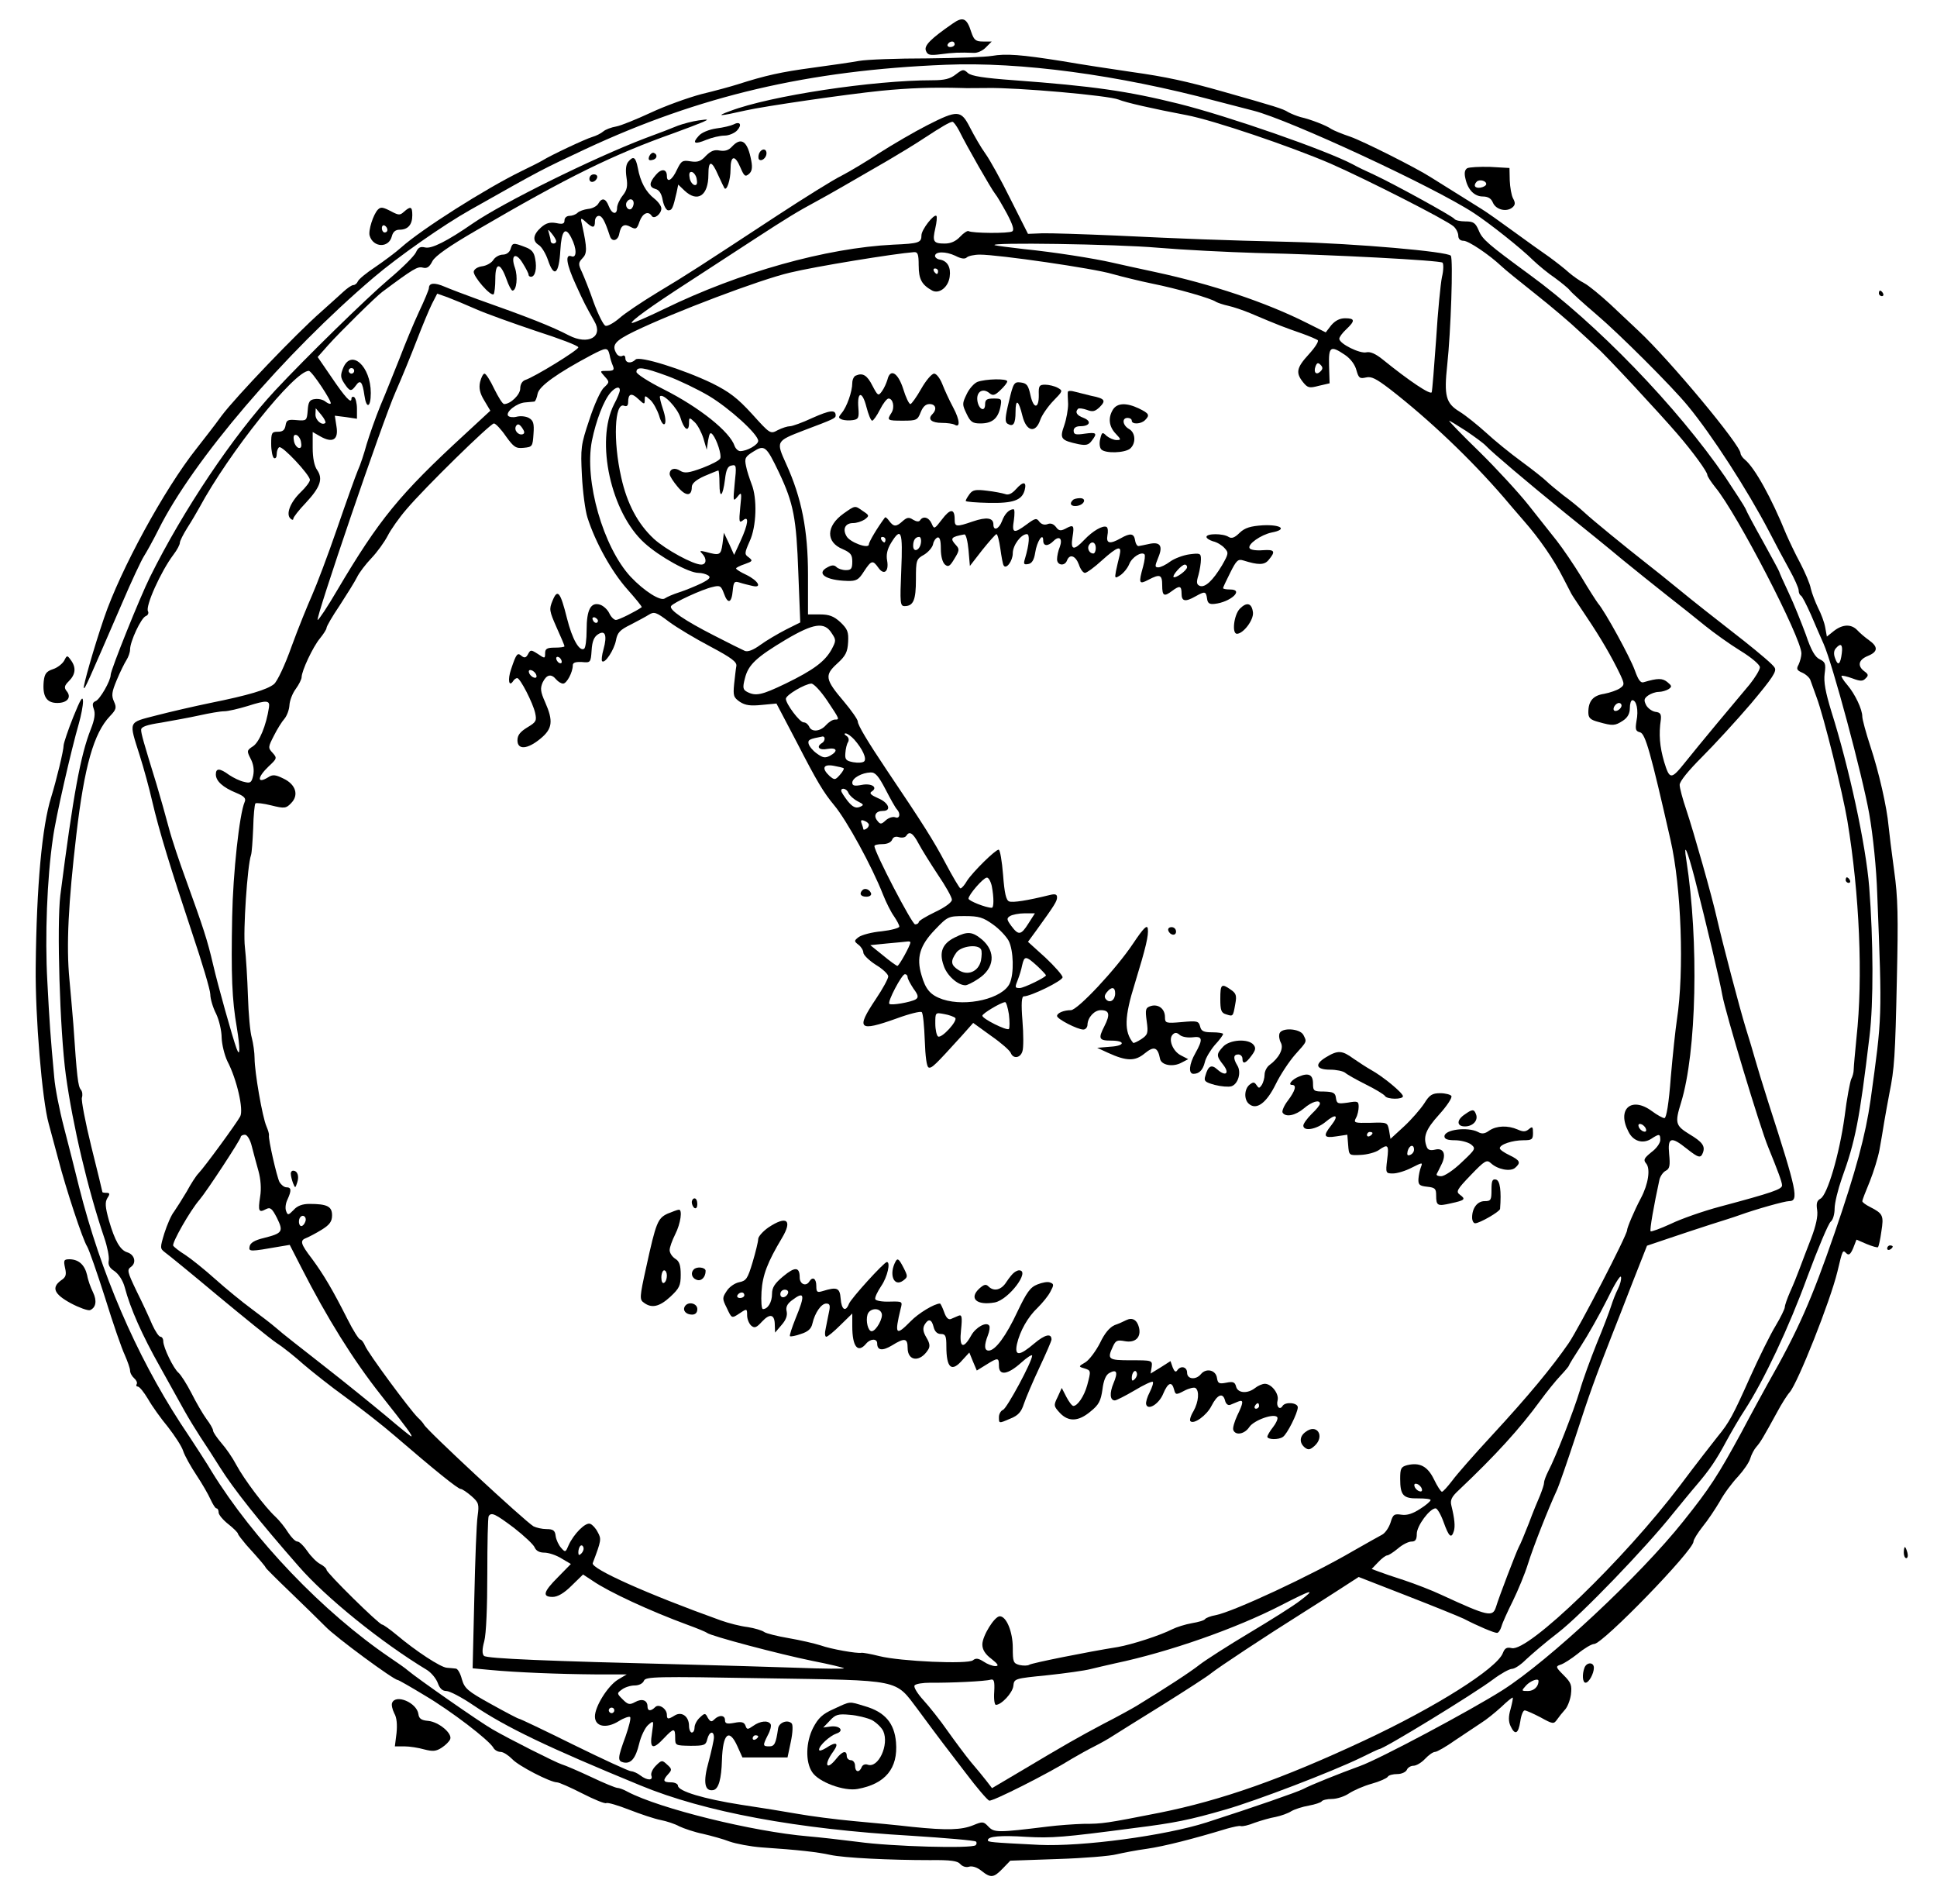  <svg version="1.1" xmlns="http://www.w3.org/2000/svg" width="700pt" height="688pt" viewBox="0 0 700 688" preserveAspectRatio="xMidYMid meet">
<g transform="translate(0,688) scale(0.1,-0.1)" fill="#000000" stroke="none">
<path d="M3443 6795 c-81 -56 -104 -80 -97 -98 6 -16 14 -18 53 -13 45 6 70 7
120 5 13 -1 33 8 44 20 l21 21 -31 0 c-27 0 -33 5 -43 34 -16 51 -30 57 -67
31z m7 -75 c0 -5 -7 -10 -16 -10 -8 0 -12 5 -9 10 3 6 10 10 16 10 5 0 9 -4 9
-10z"></path>
<path d="M3584 6678 c-22 -4 -127 -8 -234 -9 -107 0 -217 -4 -245 -9 -27 -5
-104 -16 -170 -25 -111 -15 -167 -27 -270 -60 -22 -7 -80 -23 -130 -35 -49
-13 -132 -43 -183 -67 -52 -24 -108 -47 -125 -50 -18 -3 -39 -11 -47 -18 -8
-7 -26 -16 -40 -20 -24 -7 -148 -65 -180 -85 -8 -5 -42 -22 -75 -38 -131 -64
-361 -210 -435 -276 -20 -18 -62 -49 -94 -71 -32 -21 -60 -44 -63 -52 -3 -7
-10 -13 -16 -13 -6 0 -22 -11 -36 -24 -14 -13 -51 -46 -81 -73 -89 -78 -308
-307 -359 -375 -25 -35 -67 -88 -91 -119 -116 -146 -275 -438 -334 -612 -37
-108 -77 -249 -73 -253 4 -4 14 20 138 306 34 80 70 156 79 170 9 14 33 57 53
97 124 249 454 635 777 910 88 75 252 190 350 245 271 153 250 141 415 219
414 193 806 285 1303 305 269 11 621 -36 977 -131 55 -14 116 -30 135 -35 130
-33 651 -275 795 -369 57 -37 173 -129 215 -171 20 -19 55 -48 79 -64 23 -17
48 -37 54 -45 7 -9 50 -48 97 -88 79 -67 273 -260 330 -330 86 -104 214 -302
293 -453 21 -41 54 -103 73 -137 19 -34 34 -68 34 -76 0 -9 4 -17 8 -19 4 -1
20 -32 36 -68 15 -36 36 -83 46 -106 32 -71 140 -474 165 -614 14 -80 26 -198
29 -290 18 -455 18 -439 -24 -744 -18 -127 -53 -257 -130 -481 -83 -241 -133
-354 -239 -540 -15 -27 -60 -109 -98 -181 -85 -156 -114 -201 -210 -321 -155
-195 -485 -503 -653 -610 -115 -73 -445 -249 -515 -274 -74 -27 -177 -68 -205
-83 -21 -11 -179 -66 -350 -121 -150 -48 -449 -88 -604 -81 -179 9 -186 10
-186 17 0 14 46 18 139 12 92 -5 133 -2 391 32 144 18 199 29 330 67 111 32
383 136 488 187 34 17 64 31 66 31 16 0 343 200 412 252 28 21 59 38 68 38 10
0 32 15 50 33 18 17 70 62 117 98 83 64 316 306 414 429 28 34 66 81 86 104
46 54 70 88 109 161 18 33 47 83 65 110 70 108 160 299 226 480 39 105 77 195
85 201 8 6 14 27 14 47 0 20 12 69 26 109 49 135 64 211 100 513 15 120 14
347 -1 540 -12 152 -73 433 -137 635 -21 69 -28 106 -24 136 5 36 2 42 -18 52
-16 7 -31 32 -50 89 -16 43 -43 111 -62 151 -19 40 -34 74 -34 76 0 2 -26 50
-58 108 -32 57 -61 111 -64 120 -4 9 -37 60 -73 114 -174 254 -466 556 -708
732 -150 110 -170 127 -183 159 -12 28 -19 33 -49 33 -18 0 -36 4 -39 9 -7 10
-218 126 -291 160 -27 12 -62 29 -76 37 -96 51 -449 174 -629 219 -185 46
-311 64 -595 85 -110 8 -154 15 -167 26 -16 15 -19 14 -44 -5 -20 -16 -41 -21
-84 -21 -215 0 -586 -56 -731 -111 -55 -20 -41 -20 56 2 66 15 361 58 489 71
102 10 185 13 294 10 12 -1 52 0 90 0 109 2 439 -27 475 -42 23 -10 123 -33
245 -56 96 -18 376 -113 520 -175 132 -58 419 -204 445 -227 9 -8 17 -23 17
-34 0 -11 7 -18 19 -18 18 0 91 -49 136 -91 11 -11 68 -57 126 -103 58 -46
126 -104 151 -128 25 -23 57 -52 69 -64 29 -24 228 -239 290 -311 58 -67 109
-138 109 -149 0 -5 13 -25 29 -45 78 -94 311 -544 311 -600 0 -11 -5 -29 -10
-40 -9 -16 -7 -21 14 -30 13 -6 27 -19 29 -28 3 -9 13 -36 22 -61 26 -69 94
-344 111 -445 44 -265 57 -567 33 -785 -5 -52 -10 -104 -10 -114 0 -11 -4 -26
-9 -35 -4 -9 -16 -70 -24 -136 -19 -137 -62 -282 -87 -296 -13 -7 -16 -17 -12
-42 3 -21 -4 -55 -22 -102 -15 -39 -34 -88 -42 -110 -8 -22 -23 -59 -34 -83
-10 -23 -19 -48 -19 -55 0 -6 -15 -37 -33 -67 -19 -31 -60 -114 -92 -185 -63
-141 -76 -165 -118 -216 -15 -19 -77 -98 -136 -177 -202 -267 -549 -602 -608
-587 -18 4 -25 0 -32 -18 -22 -56 -242 -195 -501 -316 -297 -139 -516 -216
-740 -261 -193 -38 -205 -40 -275 -40 -33 -1 -91 -5 -130 -10 -179 -22 -192
-22 -213 0 -18 19 -21 19 -55 5 -42 -17 -93 -19 -220 -6 -51 6 -146 15 -212
21 -66 6 -157 18 -202 26 -45 8 -137 23 -205 33 -134 21 -228 49 -228 69 0 6
-11 12 -25 12 -29 0 -31 7 -10 30 14 15 13 19 -4 34 -18 17 -20 17 -41 -4 -12
-12 -19 -28 -16 -36 7 -18 -15 -18 -40 1 -10 8 -26 15 -33 15 -8 0 -101 43
-207 95 -105 52 -195 95 -199 95 -3 0 -49 24 -101 53 -85 47 -95 56 -105 90
-5 20 -15 38 -22 38 -7 1 -21 2 -32 3 -22 1 -112 60 -182 119 -24 20 -48 37
-52 37 -11 0 -201 187 -201 198 0 5 -10 14 -23 21 -12 6 -33 27 -46 46 -13 19
-29 35 -36 35 -8 0 -22 15 -34 33 -11 18 -32 44 -46 57 -38 35 -113 135 -141
187 -13 25 -37 60 -54 79 -16 19 -30 39 -30 45 0 6 -11 25 -24 42 -13 18 -37
59 -54 93 -17 33 -38 66 -47 74 -18 15 -55 91 -55 114 0 9 -5 16 -10 16 -6 0
-19 20 -30 44 -10 24 -35 78 -56 120 -34 71 -36 78 -20 89 20 15 12 44 -14 52
-26 8 -45 42 -66 114 -14 50 -15 67 -6 82 10 15 9 19 -3 19 -8 0 -15 1 -15 3
0 2 -18 76 -40 164 -22 89 -37 169 -34 177 3 9 2 22 -4 29 -10 12 -14 44 -27
237 -4 47 -10 119 -14 160 -12 123 -4 277 25 525 29 247 63 366 121 427 23 24
25 31 15 53 -10 22 -8 35 10 78 12 29 28 61 35 72 7 11 13 28 13 38 0 29 40
115 57 121 8 3 11 11 8 17 -11 17 46 144 92 205 13 17 23 36 23 43 0 6 12 30
27 54 15 23 34 56 43 72 108 200 344 495 396 495 11 0 85 -112 79 -118 -3 -3
-11 1 -19 7 -8 7 -25 11 -38 9 -19 -2 -24 -10 -26 -41 -3 -37 -4 -38 -40 -35
-32 3 -37 0 -40 -19 -3 -17 -10 -23 -28 -23 -22 0 -24 -4 -24 -44 0 -25 5 -48
10 -51 6 -3 10 3 10 14 0 11 4 22 9 25 11 7 111 -100 111 -118 0 -7 -15 -27
-34 -45 -37 -36 -53 -78 -37 -94 6 -6 11 -7 11 -1 0 5 20 31 45 57 53 57 63
87 41 119 -10 14 -16 43 -16 80 l0 57 28 -16 c44 -25 66 -12 58 36 l-6 39 40
-5 40 -6 0 36 c0 20 -5 39 -10 42 -5 3 -10 1 -10 -6 0 -19 -22 4 -74 81 l-48
70 38 43 c41 46 173 176 195 192 114 85 128 93 147 88 15 -4 24 2 35 24 11 19
59 53 159 111 332 194 493 273 713 351 44 16 91 34 105 40 22 10 21 11 -15 6
-22 -3 -56 -12 -75 -19 -19 -8 -73 -29 -120 -46 -188 -72 -512 -232 -621 -307
-94 -65 -150 -93 -173 -87 -17 4 -25 0 -33 -18 -6 -13 -50 -57 -99 -98 -79
-67 -300 -283 -410 -401 -152 -164 -332 -432 -452 -674 -36 -72 -142 -336
-142 -353 0 -22 -39 -89 -54 -95 -12 -5 -13 -12 -7 -29 6 -16 3 -38 -11 -73
-37 -94 -63 -234 -110 -600 -13 -107 -2 -487 20 -650 25 -181 79 -411 139
-588 11 -32 18 -68 16 -81 -3 -16 2 -27 21 -39 15 -11 30 -33 37 -59 20 -76
62 -171 128 -288 35 -63 75 -135 89 -160 14 -25 39 -66 56 -92 17 -25 49 -75
71 -110 49 -78 141 -194 284 -357 99 -114 300 -276 464 -375 16 -10 33 -31 39
-47 7 -20 17 -29 31 -29 12 0 56 -23 97 -51 120 -81 271 -153 604 -290 232
-96 566 -158 979 -182 125 -8 230 -17 234 -21 3 -3 3 -9 -1 -13 -13 -13 -305
-5 -426 12 -63 8 -144 17 -180 20 -200 17 -536 100 -652 161 -14 8 -31 14 -37
14 -6 0 -48 17 -94 39 -45 21 -93 42 -107 46 -22 7 -191 92 -251 127 -47 27
-269 182 -306 213 -6 6 -35 26 -63 45 -243 165 -494 428 -645 673 -10 18 -61
97 -113 175 -161 248 -288 543 -366 852 -14 58 -39 155 -55 217 -16 61 -32
142 -35 180 -14 152 -17 195 -25 348 -9 161 -1 371 20 515 10 76 67 323 94
416 8 28 15 64 15 80 -1 22 -9 8 -35 -56 -19 -47 -34 -93 -35 -102 0 -20 -26
-126 -45 -188 -33 -105 -53 -319 -56 -615 -2 -176 23 -480 47 -565 8 -30 24
-89 35 -130 27 -104 88 -290 104 -314 7 -12 36 -95 65 -186 28 -91 60 -183 71
-206 10 -23 19 -48 19 -56 0 -9 7 -21 15 -28 8 -7 12 -16 9 -21 -3 -5 -1 -9 4
-9 6 0 22 -20 37 -45 14 -25 47 -71 72 -101 24 -31 50 -70 55 -87 6 -18 28
-57 48 -87 20 -30 43 -70 51 -88 8 -17 17 -32 21 -32 5 0 8 -7 8 -15 0 -8 16
-27 35 -42 19 -15 35 -31 35 -35 0 -3 14 -21 30 -40 49 -54 70 -79 70 -82 0
-2 39 -41 87 -87 48 -46 106 -103 129 -126 36 -38 247 -193 261 -193 3 0 47
-25 98 -56 95 -56 232 -161 248 -189 4 -8 16 -15 26 -15 10 0 28 -12 42 -26
23 -25 138 -84 162 -84 7 0 48 -18 91 -40 43 -22 82 -38 87 -35 5 3 42 -8 83
-24 41 -16 92 -33 113 -37 21 -4 52 -14 68 -23 17 -8 55 -21 85 -27 30 -7 74
-19 97 -28 23 -8 75 -18 115 -21 134 -9 203 -17 248 -27 50 -11 216 -19 361
-19 75 1 100 -3 109 -14 8 -9 21 -13 31 -10 12 4 30 -2 45 -14 35 -28 45 -26
78 8 l27 28 172 6 c95 3 190 11 212 17 22 5 72 15 110 20 62 9 165 35 290 73
22 6 44 11 49 9 6 -2 28 3 50 12 23 8 57 18 76 21 19 4 45 13 57 21 12 7 40
16 63 20 22 4 43 11 46 15 3 5 20 9 37 9 18 0 46 9 62 20 17 11 53 27 82 35
29 8 55 20 58 25 3 6 19 10 35 10 15 0 30 7 34 15 3 8 14 15 24 15 10 0 29 11
42 25 13 14 29 25 36 25 7 0 40 19 74 43 34 23 76 51 93 62 18 11 50 37 72 57
21 20 40 36 42 34 1 -1 -2 -19 -8 -41 -8 -27 -8 -45 0 -62 16 -34 28 -28 35
17 3 22 10 40 16 40 5 0 30 -11 57 -25 45 -25 48 -25 60 -8 7 10 19 25 28 35
9 9 19 34 22 55 4 34 1 43 -26 70 -29 29 -30 32 -12 38 11 3 39 21 63 40 23
19 50 35 59 35 31 0 359 338 359 370 0 7 15 31 33 54 19 23 46 64 62 91 15 28
45 68 66 90 20 22 40 51 44 65 4 14 14 33 22 42 15 17 24 32 76 127 15 28 35
60 45 71 30 36 146 328 172 435 19 80 19 80 32 67 9 -9 15 -5 25 18 l12 31 37
-16 c20 -8 39 -14 41 -11 2 2 8 27 12 57 9 57 6 64 -41 88 -16 8 -28 17 -28
21 0 4 12 35 27 71 14 35 30 87 35 114 5 28 13 73 17 100 5 28 13 75 19 105
18 89 21 131 27 415 5 222 4 291 -10 390 -9 66 -18 138 -20 160 -6 68 -35 196
-66 289 -16 49 -29 97 -29 107 0 26 -26 81 -54 114 -14 16 -23 31 -21 33 2 2
20 -2 39 -9 29 -11 38 -11 48 0 11 10 10 15 -4 25 -27 20 -22 42 12 56 37 15
38 33 4 57 -14 10 -33 26 -42 36 -22 23 -53 22 -85 -3 l-25 -20 -6 33 c-3 18
-15 50 -26 71 -10 21 -22 52 -26 69 -3 18 -21 59 -38 92 -18 33 -40 80 -51
105 -54 133 -114 240 -149 269 -9 7 -16 18 -16 23 0 30 -255 336 -367 441 -21
20 -67 63 -103 97 -36 33 -78 68 -95 77 -16 8 -41 26 -55 38 -14 13 -46 38
-72 57 -26 18 -85 60 -130 93 -45 33 -96 69 -114 80 -104 65 -171 107 -184
115 -53 34 -244 130 -290 146 -30 10 -61 23 -69 28 -16 12 -75 35 -111 43 -14
4 -34 12 -45 18 -18 12 -48 21 -235 74 -130 37 -208 54 -330 71 -69 10 -181
27 -250 39 -151 24 -205 28 -256 19z m-2408 -1326 c-12 -11 -36 9 -36 30 l1
23 20 -24 c11 -13 17 -26 15 -29z m-88 -71 c3 -16 -1 -22 -10 -19 -7 3 -15 15
-16 27 -3 16 1 22 10 19 7 -3 15 -15 16 -27z m5568 -761 c-5 -41 -14 -48 -24
-19 -6 15 -5 28 2 36 18 21 26 15 22 -17z m-1096 -3714 c0 -20 -17 -36 -38
-36 -24 0 -25 0 -7 20 16 17 45 28 45 16z"></path>
<path d="M3350 6427 c-47 -24 -124 -69 -171 -99 -47 -31 -109 -68 -138 -83
-29 -14 -133 -79 -231 -143 -285 -187 -326 -214 -433 -278 -56 -34 -119 -76
-139 -94 -21 -18 -44 -30 -50 -27 -7 2 -26 40 -42 83 -15 44 -35 93 -43 111
-14 29 -13 34 2 50 17 17 17 36 -1 118 -7 29 -6 30 13 13 25 -23 33 -23 33 2
0 11 6 20 14 20 12 0 22 -18 40 -73 7 -23 30 -17 34 9 6 30 18 37 41 24 19
-10 23 -8 32 19 11 31 32 40 44 21 9 -14 35 7 35 27 0 8 -11 24 -25 35 -31 24
-51 61 -60 111 -8 40 -16 45 -35 22 -8 -10 -10 -29 -6 -56 5 -32 2 -46 -14
-66 -11 -14 -20 -34 -20 -44 0 -27 -19 -23 -30 6 -11 29 -25 32 -38 9 -5 -9
-22 -18 -37 -19 -15 -2 -32 -8 -38 -14 -6 -6 -19 -11 -29 -11 -10 0 -18 -7
-18 -16 0 -13 -7 -15 -30 -10 -23 4 -37 0 -55 -16 -29 -26 -32 -49 -7 -64 10
-7 24 -30 32 -53 22 -66 40 -53 45 35 4 71 18 87 39 46 21 -40 21 -76 1 -68
-24 9 -18 -29 16 -103 29 -64 36 -77 67 -132 33 -56 -22 -87 -92 -51 -61 32
-147 66 -331 131 -44 16 -97 36 -118 45 -37 16 -57 14 -57 -5 0 -5 -16 -44
-36 -86 -20 -43 -51 -118 -70 -168 -20 -49 -50 -126 -69 -170 -18 -44 -40
-107 -50 -140 -9 -33 -23 -76 -32 -95 -8 -19 -42 -114 -75 -210 -33 -96 -74
-204 -90 -240 -16 -36 -50 -119 -74 -185 -24 -68 -52 -127 -64 -137 -25 -20
-91 -40 -230 -68 -58 -12 -145 -32 -195 -45 -104 -27 -100 -18 -60 -145 15
-47 35 -121 45 -165 25 -107 66 -241 144 -475 36 -107 66 -207 66 -223 0 -15
9 -47 21 -70 11 -23 20 -62 20 -87 1 -24 10 -62 21 -85 34 -65 59 -175 46
-199 -12 -23 -128 -182 -151 -206 -8 -8 -27 -37 -42 -65 -16 -27 -37 -60 -46
-73 -10 -12 -25 -47 -35 -78 -16 -53 -16 -55 2 -69 10 -7 96 -77 189 -155 94
-78 190 -156 215 -173 25 -16 68 -51 96 -76 29 -25 98 -80 155 -121 56 -41
134 -102 172 -135 150 -129 232 -195 242 -195 5 0 23 -12 39 -26 26 -23 28
-29 22 -72 -4 -26 -9 -160 -12 -299 l-6 -251 64 -6 c95 -9 249 -15 378 -16
l115 0 -32 -19 c-37 -23 -83 -97 -83 -133 0 -37 41 -45 86 -17 19 12 38 18 41
15 4 -4 -4 -34 -16 -69 -29 -79 -30 -90 -8 -95 27 -6 44 14 57 68 6 26 21 57
32 67 21 18 21 18 14 -30 -9 -56 3 -61 44 -17 35 37 40 37 40 1 0 -28 1 -28
55 -29 50 0 56 2 61 24 7 28 24 32 24 6 0 -9 -9 -49 -19 -87 -21 -74 -15 -109
17 -103 19 4 29 40 31 108 3 97 26 117 56 50 l18 -40 81 0 82 0 12 57 c7 33 8
61 3 66 -15 15 -46 3 -49 -18 -8 -55 -13 -65 -32 -65 -24 0 -24 3 -5 41 9 16
13 34 10 39 -9 15 -38 12 -63 -6 -20 -14 -23 -14 -28 1 -5 13 -15 15 -40 10
-27 -5 -34 -3 -34 10 0 18 -21 20 -39 2 -10 -10 -14 -8 -23 6 -9 18 -11 18
-29 1 -10 -9 -19 -25 -19 -36 0 -10 -4 -18 -10 -18 -5 0 -10 11 -10 24 0 34
-26 53 -51 38 -24 -15 -29 -15 -29 2 0 22 -29 41 -42 28 -16 -16 -28 -15 -28
2 0 23 -20 30 -45 16 -20 -11 -26 -9 -45 10 -21 21 -21 22 -3 35 10 8 31 15
46 15 16 0 30 7 34 17 6 15 41 16 437 9 498 -8 469 -2 553 -113 84 -114 97
-130 172 -228 40 -53 79 -99 86 -101 11 -4 212 97 300 152 22 13 58 33 80 44
22 11 52 28 67 38 14 9 94 59 178 111 83 52 164 104 178 116 25 20 189 129
334 220 35 22 93 59 130 83 l68 44 172 -67 c95 -37 189 -75 208 -84 50 -26
109 -51 120 -51 5 0 12 10 16 23 3 12 22 54 41 92 19 39 44 99 55 135 19 61
73 198 104 265 8 17 38 104 68 195 50 154 70 209 131 365 13 33 47 119 75 192
l52 132 77 26 c42 14 110 37 151 50 41 13 89 28 105 34 64 23 165 51 180 51
37 0 29 36 -74 355 -21 66 -43 138 -49 160 -6 22 -21 72 -33 110 -23 75 -83
304 -104 395 -18 81 -84 313 -111 394 -13 38 -24 79 -24 90 0 13 32 52 81 101
44 44 124 131 177 193 78 93 94 117 85 130 -5 10 -55 52 -109 95 -129 101
-168 131 -245 194 -35 29 -83 67 -106 85 -79 62 -198 159 -228 187 -16 15 -50
43 -75 61 -24 19 -52 42 -61 51 -9 9 -49 41 -90 71 -41 30 -99 77 -129 105
-30 27 -73 62 -96 76 -49 30 -56 57 -44 168 13 119 22 383 13 395 -11 15 -342
44 -578 50 -258 6 -383 11 -635 23 -118 5 -237 9 -265 8 l-50 -2 -63 125 c-34
69 -75 143 -91 165 -16 22 -40 64 -55 93 -33 65 -44 66 -156 9z m116 -19 c28
-57 117 -212 130 -228 7 -8 26 -41 43 -72 21 -40 27 -59 19 -64 -12 -8 -145
-7 -158 1 -4 2 -18 -7 -30 -20 -16 -17 -34 -25 -56 -25 -41 0 -45 7 -34 55 5
22 7 42 4 45 -9 8 -54 -50 -54 -70 0 -27 -9 -30 -102 -34 -242 -12 -554 -99
-827 -232 -62 -30 -115 -53 -118 -51 -5 6 66 58 207 149 63 41 169 110 235
153 120 78 154 99 230 140 41 22 122 69 255 146 41 24 100 60 130 80 64 42 92
58 102 59 4 0 15 -15 24 -32z m-1176 -262 c0 -8 -4 -17 -9 -21 -12 -7 -24 12
-16 25 9 15 25 12 25 -4z m-280 -138 c0 -4 -4 -8 -10 -8 -5 0 -10 4 -10 9 0 5
-3 18 -6 28 -5 16 -4 16 10 -1 9 -11 16 -23 16 -28z m2173 -23 c95 -8 255 -16
357 -19 279 -6 664 -27 673 -35 4 -4 4 -28 -2 -52 -5 -24 -15 -125 -21 -224
-7 -99 -14 -186 -16 -192 -3 -12 -82 41 -177 118 -26 21 -45 29 -59 26 -23 -6
-98 31 -98 49 0 6 11 21 25 34 33 31 32 40 -4 40 -20 0 -36 -9 -50 -25 l-20
-26 -68 34 c-149 75 -344 140 -548 184 -60 13 -130 28 -155 34 -65 15 -210 38
-320 49 -52 6 -99 12 -105 14 -27 11 438 4 588 -9z m-863 -64 c0 -50 11 -70
49 -91 25 -13 58 12 63 50 5 34 -8 57 -35 62 -10 1 -18 8 -18 13 0 17 39 17
73 1 21 -11 35 -13 42 -6 5 5 27 10 47 10 67 0 413 -50 479 -70 36 -10 101
-26 145 -35 85 -17 213 -53 230 -66 6 -3 25 -10 44 -14 18 -4 54 -16 80 -27
106 -45 123 -51 186 -73 28 -10 53 -21 57 -24 5 -4 -10 -27 -32 -51 -45 -49
-48 -67 -21 -101 17 -21 23 -22 57 -13 l39 9 -2 63 c-2 70 5 75 57 40 21 -14
37 -36 42 -56 8 -28 12 -31 34 -26 20 5 37 -4 87 -42 143 -111 292 -253 412
-392 11 -13 43 -51 72 -84 57 -65 108 -139 143 -208 13 -25 26 -50 29 -56 3
-6 29 -44 56 -85 49 -73 89 -141 121 -208 15 -33 15 -36 -2 -48 -10 -7 -36
-16 -57 -20 -40 -6 -57 -26 -57 -67 0 -20 7 -27 38 -35 50 -14 58 -14 87 5 17
11 25 26 25 45 0 16 4 29 9 29 15 0 23 -36 15 -75 -5 -31 -3 -37 13 -41 19 -5
38 -72 110 -389 39 -170 50 -474 23 -650 -5 -33 -15 -126 -22 -207 -7 -95 -16
-148 -23 -148 -6 0 -26 11 -45 25 -74 55 -128 8 -85 -74 17 -35 52 -45 82 -26
29 19 33 19 33 -4 0 -11 -14 -31 -32 -44 -27 -22 -30 -28 -19 -41 16 -19 8
-74 -19 -125 -24 -45 -50 -107 -50 -116 0 -18 -173 -352 -211 -408 -60 -87
-145 -190 -278 -334 -63 -68 -127 -141 -143 -163 -17 -22 -33 -40 -37 -40 -4
0 -17 20 -29 45 -23 47 -51 62 -97 51 -22 -6 -25 -12 -25 -49 0 -60 11 -72 65
-71 25 0 45 -2 45 -6 0 -4 -17 -19 -38 -32 -26 -17 -47 -24 -67 -21 -27 4 -31
1 -40 -29 -6 -18 -19 -37 -30 -43 -11 -6 -58 -32 -105 -59 -154 -90 -434 -220
-497 -232 -18 -3 -35 -10 -38 -14 -3 -5 -24 -11 -48 -15 -23 -4 -55 -14 -71
-22 -43 -22 -145 -55 -196 -64 -113 -18 -311 -58 -320 -64 -6 -4 -22 -4 -36
-1 -22 6 -24 11 -24 62 0 58 -23 114 -47 114 -19 0 -63 -71 -63 -102 0 -18 10
-35 33 -52 24 -19 28 -26 14 -26 -10 0 -29 7 -42 16 -19 12 -28 14 -39 5 -18
-15 -262 -4 -338 15 -31 8 -61 13 -65 12 -16 -3 -109 13 -148 27 -22 7 -74 19
-115 26 -41 7 -81 17 -88 22 -8 6 -35 14 -60 18 -26 3 -69 14 -97 24 -265 95
-470 187 -463 207 31 82 32 87 18 112 -7 14 -19 27 -27 30 -17 7 -60 -37 -78
-77 -11 -26 -12 -27 -27 -10 -9 10 -18 29 -20 43 -2 20 -9 25 -33 25 -16 0
-37 5 -47 10 -32 19 -388 349 -396 368 -2 4 -12 16 -22 25 -28 27 -181 234
-191 260 -5 12 -13 22 -17 22 -5 0 -26 33 -46 73 -53 105 -86 161 -128 218
-43 56 -45 67 -21 76 10 4 35 17 56 30 29 18 37 30 37 52 0 32 -18 41 -82 41
-25 0 -44 -7 -57 -22 -19 -19 -21 -20 -27 -4 -4 10 -2 28 5 42 15 33 14 44 -4
44 -8 0 -19 9 -25 19 -10 20 -41 156 -38 169 1 4 -3 18 -9 32 -15 34 -43 197
-43 246 0 21 -5 55 -10 74 -6 19 -12 87 -14 150 -2 63 -7 143 -11 178 -7 57 9
295 22 332 3 8 6 52 8 98 1 46 5 85 8 89 3 3 29 0 57 -7 48 -12 54 -11 72 8
29 29 17 68 -28 89 -28 14 -39 15 -54 5 -42 -26 -41 -1 1 39 30 28 31 30 14
49 -17 18 -16 21 5 62 12 24 29 51 38 61 9 11 17 32 18 49 1 17 11 43 23 59
11 15 21 35 21 42 0 23 41 110 66 140 13 16 24 33 24 38 0 6 21 42 48 82 26
40 54 85 62 101 8 17 32 48 52 69 21 22 47 58 59 81 11 22 42 66 68 96 65 77
303 310 316 310 6 0 26 -21 43 -46 29 -40 36 -45 65 -42 31 3 32 5 35 50 3 39
-1 49 -17 58 -11 6 -31 8 -45 4 -13 -3 -26 -1 -30 4 -9 14 32 46 62 48 15 1
30 3 33 3 4 1 9 13 12 29 6 27 70 73 194 139 54 28 59 29 66 1 2 -13 8 -31 12
-40 6 -15 2 -18 -20 -18 -28 0 -28 0 -10 -20 18 -20 18 -21 -2 -40 -12 -10
-36 -63 -53 -116 -31 -92 -32 -102 -27 -203 3 -58 12 -126 20 -151 29 -91 88
-196 143 -258 31 -35 55 -64 53 -66 -21 -15 -83 -46 -93 -46 -7 0 -18 11 -24
24 -6 13 -21 27 -33 31 -34 11 -49 -18 -49 -91 0 -35 -4 -65 -9 -68 -17 -11
-43 34 -62 110 -24 96 -34 108 -52 64 -13 -31 -12 -37 14 -96 16 -35 29 -66
29 -69 0 -3 -16 -5 -35 -5 -28 0 -35 -4 -35 -20 0 -20 -1 -20 -26 -3 -25 16
-27 16 -36 -1 -7 -13 -13 -14 -23 -6 -15 13 -19 9 -38 -48 -13 -38 -8 -67 8
-42 3 5 10 10 14 10 11 0 57 -90 65 -126 6 -28 4 -33 -28 -52 -26 -16 -36 -28
-36 -47 0 -35 36 -33 83 6 44 36 47 64 17 132 -17 38 -18 50 -9 71 14 29 31
33 49 11 7 -8 18 -15 25 -15 13 0 35 41 35 66 0 10 10 13 33 12 31 -3 32 -2
35 42 2 33 9 49 23 58 26 17 34 -3 20 -54 -6 -21 -8 -40 -5 -43 10 -10 43 40
50 75 5 28 14 38 53 57 25 13 55 29 66 36 19 12 27 9 72 -25 28 -21 95 -61
150 -90 77 -41 97 -56 94 -71 -2 -10 -5 -39 -8 -65 -4 -42 -2 -48 21 -64 20
-13 39 -15 79 -11 l53 5 74 -141 c73 -142 96 -180 135 -227 45 -54 136 -220
176 -322 11 -28 29 -64 40 -79 10 -15 19 -31 19 -37 0 -5 -29 -13 -64 -17 -35
-3 -72 -13 -83 -21 -17 -13 -17 -15 0 -28 9 -7 17 -20 17 -28 0 -8 20 -28 45
-44 25 -15 45 -34 45 -42 0 -8 -20 -45 -45 -82 -73 -109 -62 -119 75 -70 46
17 87 27 91 23 5 -5 9 -51 11 -102 2 -59 7 -96 14 -98 11 -4 23 8 121 116 l40
45 65 -47 c36 -25 68 -53 71 -62 9 -22 35 -18 42 7 4 11 4 61 0 110 -5 62 -3
88 5 88 25 0 140 56 140 69 0 7 -28 39 -62 71 l-63 57 30 41 c68 94 75 106 75
120 0 11 -7 13 -27 8 -81 -20 -133 -28 -146 -23 -11 4 -17 29 -22 96 -4 50
-11 91 -16 91 -12 0 -93 -80 -114 -112 -9 -16 -20 -28 -24 -28 -3 0 -28 42
-55 93 -43 81 -79 138 -213 337 -67 100 -103 160 -103 173 0 7 -23 40 -50 72
-68 80 -71 95 -25 137 31 28 38 42 40 78 2 37 -2 47 -28 72 -24 22 -41 28 -74
28 l-43 0 0 143 c0 162 -23 278 -79 401 -37 82 -37 82 64 121 109 41 115 44
115 54 0 22 -21 19 -84 -9 -36 -17 -73 -30 -81 -30 -9 0 -28 -6 -44 -14 -27
-15 -28 -14 -93 58 -53 58 -82 80 -144 111 -106 51 -263 100 -277 86 -16 -16
-37 -13 -37 5 0 8 -5 12 -11 8 -6 -3 -15 0 -20 7 -20 32 -8 47 64 82 143 69
454 187 562 212 90 22 379 69 448 74 14 1 17 -8 17 -48z m70 -21 c0 -5 -2 -10
-4 -10 -3 0 -8 5 -11 10 -3 6 -1 10 4 10 6 0 11 -4 11 -10z m-1670 -137 c36
-16 134 -51 217 -79 84 -27 153 -53 153 -59 0 -10 -158 -107 -192 -118 -11 -4
-18 -16 -18 -31 0 -22 -35 -56 -58 -56 -6 0 -21 25 -36 55 -14 30 -30 55 -35
55 -5 0 -12 -14 -16 -30 -5 -22 -1 -41 15 -67 l22 -37 -93 -86 c-236 -217
-309 -307 -460 -562 -35 -60 -67 -108 -71 -108 -10 0 235 720 282 825 22 50
56 133 76 185 20 52 45 112 55 132 l19 37 37 -13 c21 -8 67 -27 103 -43z
m3052 -225 c-15 -15 -26 -4 -18 18 5 13 9 15 18 6 9 -9 9 -15 0 -24z m-2359
-17 c43 -16 109 -48 148 -71 74 -44 179 -139 179 -163 0 -14 -40 -37 -65 -37
-7 0 -16 8 -20 18 -17 52 -127 140 -258 206 -54 27 -97 55 -97 62 0 21 26 17
113 -15z m-173 -51 c0 -6 -9 -29 -21 -51 -68 -134 -11 -392 110 -501 55 -50
160 -108 195 -108 12 0 27 -4 35 -9 11 -7 5 -14 -25 -29 -21 -10 -57 -25 -79
-32 -22 -7 -45 -17 -52 -22 -15 -12 -75 26 -124 78 -99 107 -168 346 -140 491
15 74 43 147 68 175 18 20 33 23 33 8z m90 -35 c0 17 1 17 20 0 11 -10 25 -36
32 -57 6 -22 15 -35 20 -30 5 5 3 27 -6 53 -8 24 -13 45 -11 47 12 12 63 -42
74 -77 13 -44 31 -55 31 -19 0 20 1 21 20 3 11 -10 25 -37 32 -59 l12 -41 5
34 c5 27 8 31 17 20 15 -19 32 -72 27 -85 -2 -7 -31 -22 -65 -35 -49 -18 -64
-20 -80 -10 -20 13 -38 7 -38 -12 0 -7 13 -27 29 -46 29 -35 51 -35 51 -1 0
13 15 26 46 40 26 11 48 20 50 20 2 0 4 -21 4 -47 0 -58 12 -48 20 15 4 35 10
48 24 50 17 4 18 -1 11 -65 -6 -64 -6 -67 10 -48 15 19 16 17 10 -39 -5 -52
-4 -57 10 -46 23 19 19 -14 -9 -75 l-23 -50 -18 40 -19 40 -5 -40 c-6 -42 -10
-43 -61 -29 -21 5 -23 4 -12 -7 17 -18 15 -39 -4 -39 -29 0 -128 54 -171 93
-58 54 -97 127 -118 222 -30 132 -24 272 10 259 10 -4 15 0 15 13 0 31 12 35
37 11 21 -20 23 -20 23 -3z m2968 -112 c31 -21 64 -45 72 -54 24 -25 143 -126
283 -240 71 -57 166 -134 210 -171 45 -37 118 -95 162 -130 44 -34 105 -83
137 -109 31 -25 88 -66 127 -90 41 -25 71 -51 71 -60 0 -9 -17 -37 -37 -62
-21 -25 -74 -88 -118 -141 -44 -53 -95 -115 -114 -139 -52 -65 -57 -65 -77 0
-16 55 -20 99 -12 153 2 20 -2 26 -20 28 -12 2 -27 13 -33 24 -9 18 -8 24 7
35 10 7 27 13 38 13 12 0 28 5 36 10 13 9 12 12 -5 26 -18 14 -34 14 -85 -1
-11 -4 -20 9 -32 43 -17 47 -107 212 -133 242 -6 8 -34 51 -60 95 -27 44 -67
103 -89 131 -23 29 -69 87 -103 130 -35 44 -114 130 -177 192 -63 61 -112 112
-109 112 2 0 30 -17 61 -37z m-3409 -12 c-16 -5 -33 15 -24 30 6 9 12 7 22 -7
9 -13 10 -20 2 -23z m926 -138 c53 -112 63 -165 70 -363 l7 -179 -52 -26 c-29
-15 -70 -39 -92 -55 -26 -19 -45 -26 -56 -22 -9 4 -60 29 -112 56 -106 54
-163 93 -155 106 7 12 113 61 150 69 27 7 31 4 41 -23 14 -40 28 -36 32 10 3
32 6 35 25 29 12 -4 33 -9 46 -12 37 -9 21 19 -22 40 -20 9 -37 20 -37 23 0 3
14 10 32 16 28 10 29 12 14 24 -16 11 -16 15 3 58 25 53 28 156 7 207 -7 19
-17 48 -20 65 -6 28 -3 34 26 52 41 26 47 21 93 -75z m-654 -536 c-1 -12 -15
-9 -19 4 -3 6 1 10 8 8 6 -3 11 -8 11 -12z m844 -44 c17 -25 17 -28 0 -60 -24
-43 -65 -74 -166 -123 -87 -42 -108 -46 -139 -30 -15 8 -17 15 -8 49 12 49 41
76 148 140 100 59 139 65 165 24z m-975 -104 c0 -6 -4 -7 -10 -4 -5 3 -10 11
-10 16 0 6 5 7 10 4 6 -3 10 -11 10 -16z m-92 -48 c3 -8 -1 -12 -9 -9 -7 2
-15 10 -17 17 -3 8 1 12 9 9 7 -2 15 -10 17 -17z m1051 -92 c46 -69 46 -69 28
-69 -8 0 -22 -9 -32 -20 -21 -24 -53 -26 -61 -5 -4 8 -12 15 -20 15 -14 0 -64
67 -64 85 0 14 69 54 92 55 9 0 34 -27 57 -61z m-2017 -25 c-10 -66 -35 -125
-57 -140 -23 -15 -24 -17 -9 -46 10 -19 13 -40 9 -60 -6 -26 -10 -29 -33 -23
-15 3 -39 15 -54 25 -34 25 -48 25 -48 2 0 -24 25 -47 74 -67 29 -12 36 -20
30 -33 -19 -44 -42 -257 -45 -414 -4 -211 -1 -299 17 -402 12 -73 12 -110 -1
-75 -15 41 -68 230 -85 304 -21 90 -35 132 -99 309 -22 60 -50 143 -61 185
-11 42 -31 112 -44 156 -48 156 -56 184 -56 198 0 11 20 18 73 26 39 7 101 18
137 26 36 8 76 15 90 15 14 0 52 9 85 19 69 22 81 21 77 -5z m4888 7 c0 -12
-20 -25 -27 -18 -7 7 6 27 18 27 5 0 9 -4 9 -9z m-2773 -123 c30 -34 46 -69
36 -79 -5 -5 -23 -6 -40 -3 -26 5 -30 10 -28 33 1 15 5 33 10 40 4 8 2 17 -6
22 -8 5 -9 9 -3 9 6 0 20 -10 31 -22z m-107 3 c0 -6 -4 -13 -10 -16 -22 -14
-9 -27 20 -21 35 6 40 -8 9 -25 -18 -9 -26 -7 -48 9 -14 10 -27 26 -29 35 -3
14 3 17 51 26 4 0 7 -3 7 -8z m69 -107 c2 -2 -4 -13 -14 -24 -17 -19 -19 -19
-37 -4 -30 28 -23 44 15 37 17 -3 34 -7 36 -9z m151 -76 c18 -35 36 -67 41
-72 15 -16 10 -36 -6 -29 -9 3 -24 -2 -34 -11 -16 -15 -20 -15 -30 -2 -16 19
-6 36 20 36 32 0 21 30 -18 46 -25 11 -33 18 -23 24 24 15 0 31 -36 24 -26 -5
-34 -3 -34 8 0 17 35 36 66 37 17 1 29 -13 54 -61z m-134 -13 c4 -9 18 -22 33
-30 24 -12 24 -14 7 -21 -14 -5 -25 0 -43 22 -12 16 -23 32 -23 37 0 13 21 7
26 -8z m74 -115 c0 -5 -4 -12 -10 -15 -5 -3 -10 -4 -10 -1 0 2 -3 12 -6 20 -5
12 -2 15 10 10 9 -3 16 -10 16 -14z m179 -67 c11 -21 43 -72 70 -113 28 -41
51 -82 51 -91 0 -9 -24 -27 -60 -44 -33 -16 -60 -32 -60 -37 0 -4 -6 -8 -13
-8 -11 0 -147 261 -147 283 0 4 13 7 29 7 17 0 31 6 35 16 4 10 13 13 25 9 11
-3 22 -1 26 5 11 18 24 11 44 -27z m2805 -125 c44 -172 93 -381 100 -423 10
-59 137 -481 166 -550 35 -86 50 -126 50 -138 0 -14 -34 -26 -225 -77 -60 -16
-140 -44 -177 -62 -37 -17 -70 -29 -73 -27 -4 5 12 95 32 187 3 12 13 27 23
32 14 7 16 19 12 60 -6 61 7 65 63 20 43 -34 51 -36 59 -15 9 24 -2 39 -49 67
-50 31 -53 40 -30 114 56 182 65 582 19 877 -11 68 3 38 30 -65z m-2540 -29
c8 -41 8 -79 0 -79 -21 0 -84 25 -84 33 0 14 53 75 66 76 6 1 14 -13 18 -30z
m133 -135 c-27 -43 -36 -45 -62 -10 -17 23 -18 28 -5 36 8 5 32 10 53 10 l37
0 -23 -36z m-129 -4 c23 -16 48 -43 57 -59 18 -35 20 -119 4 -154 -25 -55
-156 -86 -242 -58 -44 15 -62 35 -77 88 -19 63 -6 107 49 164 46 48 48 49 108
49 51 0 66 -5 101 -30z m-298 -65 c0 -11 -41 -85 -47 -85 -3 0 -27 17 -52 38
l-46 37 60 6 c33 3 66 6 73 7 6 1 12 0 12 -3z m458 -85 c17 -16 32 -32 32 -34
0 -7 -80 -46 -95 -46 -18 0 -18 2 -6 32 5 13 12 35 15 51 8 34 13 34 54 -3z
m-468 -41 c0 -6 10 -24 21 -41 18 -24 19 -32 8 -39 -17 -10 -89 -23 -95 -16
-8 7 45 107 56 107 6 0 10 -5 10 -11z m366 -134 c3 -25 3 -49 0 -53 -8 -7 -96
37 -96 48 0 8 67 48 82 49 4 1 10 -19 14 -44z m-194 -13 c10 -10 -49 -75 -62
-67 -5 3 -10 24 -10 47 0 40 0 40 32 34 18 -3 36 -10 40 -14z m2496 -401 c3
-8 -1 -12 -9 -9 -7 2 -15 10 -17 17 -3 8 1 12 9 9 7 -2 15 -10 17 -17z m-5038
-63 c6 -24 17 -64 24 -89 8 -29 11 -64 6 -93 -8 -52 -5 -59 21 -45 16 8 22 3
40 -32 24 -49 20 -55 -47 -72 -34 -8 -50 -18 -52 -31 -4 -19 1 -19 109 0 l36
6 43 -84 c92 -180 185 -330 286 -458 95 -120 117 -150 110 -150 -2 0 -43 33
-90 73 -47 39 -149 122 -226 182 -78 61 -155 121 -170 135 -16 14 -56 45 -90
70 -34 25 -94 74 -133 109 -39 35 -88 74 -108 87 -21 13 -40 28 -43 33 -6 9
61 127 95 166 25 29 149 218 149 227 0 4 7 8 15 8 8 0 19 -17 25 -42z m193
-273 c-3 -8 -9 -15 -14 -15 -10 0 -12 24 -3 33 11 11 24 -3 17 -18z m4744
-242 c-8 -15 -19 -44 -25 -63 -6 -19 -29 -80 -52 -135 -22 -55 -50 -131 -61
-170 -22 -73 -87 -240 -114 -291 -8 -16 -15 -34 -15 -41 0 -7 -7 -27 -14 -45
-8 -18 -27 -64 -41 -102 -15 -38 -31 -77 -36 -85 -9 -17 -72 -181 -83 -218
-12 -37 -29 -33 -196 44 -36 17 -96 40 -135 53 -38 12 -81 27 -94 32 l-24 9
23 24 c13 14 28 25 33 25 5 0 22 11 39 25 16 14 38 25 49 25 14 0 19 7 19 28
0 29 47 92 68 92 6 0 19 -22 29 -50 19 -53 28 -61 37 -32 5 17 3 43 -9 92 -5
20 1 32 27 56 131 124 220 221 295 324 22 30 54 70 72 89 17 18 31 35 31 37 0
3 20 35 44 72 24 37 66 111 93 165 26 54 49 92 51 83 2 -8 -3 -27 -11 -43z
m-709 -722 c3 -8 -1 -12 -9 -9 -7 2 -15 10 -17 17 -3 8 1 12 9 9 7 -2 15 -10
17 -17z m-3280 -142 c37 -29 70 -60 74 -70 5 -12 17 -19 35 -19 15 0 43 -9 62
-21 l34 -20 -47 -48 c-53 -53 -57 -71 -19 -71 18 0 41 13 69 41 l41 40 35 -23
c58 -40 207 -109 343 -159 33 -12 65 -25 70 -29 16 -12 262 -77 380 -101 61
-12 112 -24 115 -27 3 -2 -74 -2 -170 2 -96 3 -281 9 -410 12 -486 12 -711 21
-721 31 -7 7 -7 24 1 53 7 26 11 123 11 243 0 110 2 204 5 209 10 15 24 8 92
-43z m243 -92 c-8 -8 -11 -7 -11 4 0 9 3 19 7 23 4 4 9 2 11 -4 3 -7 -1 -17
-7 -23z m2598 -170 c-24 -19 -107 -71 -184 -117 -77 -46 -158 -98 -180 -115
-34 -27 -125 -86 -228 -149 -15 -9 -69 -39 -120 -65 -94 -50 -131 -71 -304
-174 l-98 -58 -20 26 c-11 14 -36 45 -56 68 -19 23 -57 74 -84 112 -27 39 -67
89 -88 112 -21 23 -36 47 -32 53 4 6 30 10 58 10 69 -1 198 5 217 11 12 3 15
-5 13 -43 -2 -27 1 -48 6 -48 20 0 60 43 63 68 3 27 3 27 123 39 66 7 136 17
155 22 19 5 60 14 90 21 195 41 437 126 600 210 113 58 127 61 69 17z m-2479
-397 c0 -5 -4 -10 -10 -10 -5 0 -10 5 -10 10 0 6 5 10 10 10 6 0 10 -4 10 -10z
m520 -94 c0 -3 -4 -8 -10 -11 -5 -3 -10 -1 -10 4 0 6 5 11 10 11 6 0 10 -2 10
-4z"></path>
<path d="M3093 5523 c-7 -2 -13 -15 -13 -27 0 -31 -20 -87 -38 -108 -13 -16
-13 -18 1 -24 9 -3 26 -4 39 -2 20 3 23 8 20 44 -5 60 14 63 29 4 7 -27 16
-50 21 -50 4 0 17 18 28 40 11 22 25 40 31 40 16 0 23 -31 11 -51 -18 -28 -16
-29 41 -29 49 0 53 2 64 30 8 20 18 30 32 30 23 0 28 -19 10 -37 -18 -18 -2
-31 35 -31 19 0 39 -3 45 -6 22 -14 20 16 -4 61 -14 26 -32 65 -40 86 -8 20
-21 37 -29 37 -9 0 -30 -25 -47 -55 -17 -30 -35 -55 -39 -55 -5 0 -17 25 -26
55 -19 59 -47 75 -57 33 -4 -13 -12 -31 -20 -42 -13 -18 -15 -16 -34 20 -19
38 -35 48 -60 37z"></path>
<path d="M3532 5500 c-12 -5 -30 -25 -39 -45 -16 -33 -16 -37 0 -70 14 -30 22
-35 50 -35 42 0 63 17 72 58 6 31 5 32 -24 32 -25 0 -31 -4 -31 -21 0 -30 -24
-18 -28 14 -4 32 20 46 43 27 13 -11 20 -9 40 10 14 13 25 27 25 32 0 11 -79
9 -108 -2z"></path>
<path d="M3646 5429 c-14 -57 -15 -74 -5 -80 21 -13 29 0 29 43 0 49 11 43 25
-15 14 -56 47 -64 64 -15 6 18 28 49 47 69 35 36 36 37 16 48 -11 6 -32 11
-45 11 -21 0 -24 -4 -23 -36 1 -52 -19 -53 -30 -2 -8 36 -13 43 -35 46 -24 3
-27 -1 -43 -69z"></path>
<path d="M3859 5464 c-1 -5 0 -25 1 -44 0 -19 -6 -54 -14 -77 -17 -48 -13 -54
52 -68 26 -5 36 -3 47 12 22 28 18 32 -25 26 -33 -5 -40 -3 -40 11 0 10 9 16
24 16 35 0 42 18 12 30 -25 9 -32 21 -20 33 3 3 18 1 32 -4 21 -8 29 -6 46 10
24 24 19 31 -31 41 -21 5 -48 12 -60 15 -13 4 -23 3 -24 -1z"></path>
<path d="M4022 5400 c-18 -29 -15 -61 10 -87 20 -21 20 -23 3 -23 -10 0 -26 7
-36 15 -15 15 -17 14 -23 -11 -4 -15 -2 -32 4 -38 15 -15 84 -13 104 3 22 19
20 58 -4 71 -23 13 -27 40 -5 40 8 0 15 -4 15 -10 0 -14 33 -13 48 2 18 18 15
24 -22 42 -46 22 -79 20 -94 -4z"></path>
<path d="M3672 5113 c-15 -17 -28 -23 -40 -18 -9 3 -39 9 -66 12 -40 5 -51 3
-62 -12 -8 -11 -14 -21 -14 -25 0 -3 37 -6 82 -7 89 -2 121 9 131 46 8 31 -5
33 -31 4z"></path>
<path d="M3877 5073 c-14 -13 -6 -24 15 -21 27 4 36 28 11 28 -11 0 -23 -3
-26 -7z"></path>
<path d="M3048 5024 c-63 -45 -64 -103 -3 -128 29 -13 35 -20 35 -45 0 -26 -4
-31 -23 -31 -13 0 -28 5 -34 11 -8 8 -17 8 -33 -1 -42 -22 -6 -47 72 -49 33
-1 41 4 60 34 27 41 32 42 52 14 20 -29 39 -15 32 25 -4 21 0 41 14 64 37 60
43 43 37 -98 -5 -119 -4 -130 12 -130 32 0 41 22 41 96 0 70 1 74 30 90 16 10
30 27 32 38 2 11 9 21 16 24 8 2 12 -10 12 -41 0 -27 6 -49 15 -57 12 -10 18
-6 34 21 18 29 19 35 6 49 -23 25 -19 30 30 39 6 1 12 -25 15 -56 l5 -58 45
58 c25 31 48 57 51 57 4 0 10 -24 14 -52 4 -29 9 -57 12 -61 9 -16 33 16 33
44 0 29 30 69 51 69 11 0 9 -35 -7 -89 -6 -19 -4 -22 12 -19 13 2 21 15 25 41
6 41 29 75 29 44 0 -21 17 -22 37 -2 21 21 34 9 23 -21 -6 -14 -10 -34 -10
-45 0 -22 28 -26 36 -4 10 25 31 17 43 -15 5 -16 15 -30 22 -30 6 0 34 20 61
45 58 52 73 56 64 18 -4 -16 -10 -41 -13 -56 -5 -27 -4 -28 15 -16 12 8 27 26
33 41 10 25 44 46 55 35 3 -3 1 -22 -5 -44 -17 -61 -15 -66 19 -48 42 22 50
19 50 -20 0 -39 7 -42 36 -20 27 20 34 19 34 -10 0 -28 13 -31 50 -10 34 19
38 19 42 -7 2 -18 9 -22 27 -20 58 6 108 52 57 52 -14 0 -26 2 -26 5 0 3 12
28 26 56 22 44 28 50 47 44 54 -17 76 -17 91 1 27 32 23 39 -20 36 -23 -2 -45
1 -48 7 -9 14 41 49 80 57 58 11 34 29 -32 26 -45 -3 -65 -9 -84 -27 -18 -18
-29 -22 -40 -15 -20 13 -80 13 -80 0 0 -5 11 -12 24 -16 14 -3 32 -14 41 -24
16 -17 15 -21 -9 -63 -33 -55 -61 -81 -80 -74 -12 5 -13 13 -5 39 5 18 9 44 9
57 0 22 -3 23 -42 18 -22 -3 -54 -15 -69 -26 -16 -12 -35 -21 -43 -21 -13 0
-13 4 0 36 18 43 6 58 -36 48 -13 -3 -29 -6 -35 -7 -5 -1 -11 8 -13 21 -4 25
-17 27 -52 7 -39 -22 -53 -19 -48 10 3 14 2 28 -3 31 -13 7 -50 -14 -81 -47
-38 -40 -50 -37 -42 11 7 43 4 46 -27 29 -16 -8 -23 -7 -33 7 -9 11 -19 15
-31 10 -11 -4 -22 0 -29 9 -10 14 -15 13 -46 -10 -46 -34 -54 -32 -46 15 3 22
3 40 -1 40 -16 0 -32 -16 -42 -43 -11 -29 -31 -37 -31 -12 0 24 -24 28 -74 11
-61 -21 -66 -20 -66 8 0 39 -16 39 -46 -1 -27 -35 -28 -36 -37 -15 -10 23 -31
29 -42 12 -4 -6 -13 -5 -25 2 -15 10 -22 9 -38 -5 -23 -21 -32 -21 -48 0 -7
10 -14 16 -16 13 -27 -36 -58 -88 -58 -97 0 -18 -70 8 -81 30 -15 26 -4 47 24
47 13 0 31 6 42 13 17 13 17 15 -6 30 -30 21 -27 22 -71 -9z m152 -94 c0 -5
-2 -10 -4 -10 -3 0 -8 5 -11 10 -3 6 -1 10 4 10 6 0 11 -4 11 -10z m128 -12
c-4 -27 -28 -36 -28 -10 0 20 8 32 22 32 5 0 8 -10 6 -22z m632 -18 c0 -11 -4
-20 -9 -20 -14 0 -23 18 -16 30 10 17 25 11 25 -10z m330 -69 c0 -12 -42 -42
-49 -36 -5 6 29 45 41 45 4 0 8 -4 8 -9z"></path>
<path d="M4481 4681 c-22 -22 -30 -91 -11 -91 23 0 61 50 58 77 -4 34 -22 39
-47 14z"></path>
<path d="M3117 3664 c-13 -13 -7 -24 14 -24 11 0 19 5 17 12 -5 14 -22 21 -31
12z"></path>
<path d="M4095 3471 c-62 -93 -201 -241 -225 -241 -25 0 -50 -10 -50 -21 0
-11 74 -49 95 -49 8 0 15 8 15 18 1 26 25 52 48 52 31 0 35 -15 13 -58 -23
-45 -20 -52 25 -52 52 0 50 -19 -3 -22 l-48 -4 39 -18 c68 -31 98 -31 133 -2
33 27 47 23 55 -19 4 -24 47 -32 79 -14 l23 12 -27 14 c-29 15 -46 58 -29 75
8 8 15 8 26 -2 9 -7 29 -10 46 -8 36 5 38 -7 10 -57 -23 -40 -26 -75 -7 -75
21 0 34 14 41 42 3 15 20 43 36 62 17 18 30 36 30 40 0 3 -17 6 -39 6 -31 0
-40 4 -44 21 -5 20 -11 21 -66 16 -58 -5 -61 -4 -61 18 0 30 -24 48 -51 40
-19 -6 -21 -12 -15 -55 6 -43 4 -49 -20 -65 -14 -9 -27 -15 -29 -13 -33 40
-32 93 6 214 41 134 50 174 47 198 -2 16 -15 4 -53 -53z m-65 -180 c0 -24 -18
-37 -32 -23 -8 8 -7 16 2 27 17 21 30 19 30 -4z"></path>
<path d="M4222 3518 c6 -18 28 -21 28 -4 0 9 -7 16 -16 16 -9 0 -14 -5 -12
-12z"></path>
<path d="M4410 3271 c0 -41 3 -51 21 -56 25 -8 25 -9 33 37 6 31 3 39 -16 52
-34 24 -38 20 -38 -33z"></path>
<path d="M4624 3146 c-3 -8 -1 -23 5 -34 11 -21 -7 -55 -41 -80 -10 -7 -18
-23 -18 -35 0 -12 -5 -29 -10 -37 -9 -13 -11 -13 -19 -1 -8 12 -12 12 -25 2
-20 -16 -21 -55 -2 -70 27 -23 63 4 96 71 17 35 49 83 70 107 45 50 43 46 30
72 -13 23 -78 27 -86 5z"></path>
<path d="M4420 3098 c-25 -27 -25 -33 1 -66 24 -31 8 -43 -22 -16 -21 19 -33
13 -43 -23 -6 -19 -2 -23 34 -33 23 -6 50 -8 60 -5 25 8 37 52 21 76 -15 25
-14 39 4 39 8 0 15 -7 15 -15 0 -22 12 -18 33 11 15 20 16 28 7 39 -19 23 -86
19 -110 -7z"></path>
<path d="M4792 3060 c-43 -26 -36 -45 15 -45 22 0 46 -5 54 -11 8 -7 42 -26
76 -43 34 -17 64 -35 68 -41 8 -13 65 -13 65 -1 0 12 -73 72 -115 95 -16 9
-45 28 -64 41 -41 30 -56 31 -99 5z"></path>
<path d="M4694 2990 c-25 -10 -41 -30 -25 -30 18 0 12 -21 -15 -57 -14 -18
-22 -38 -19 -43 11 -18 46 -11 77 15 29 25 58 33 58 17 0 -5 -13 -21 -30 -37
-16 -16 -30 -35 -30 -42 0 -22 47 -14 80 13 38 32 50 25 21 -12 -31 -39 -27
-47 18 -40 l40 6 3 -37 c3 -38 3 -38 45 -36 24 1 53 9 65 17 34 24 38 20 31
-34 -6 -49 -5 -50 21 -50 15 0 45 9 68 21 38 19 40 20 33 2 -4 -10 -8 -29 -9
-43 -1 -21 4 -25 32 -28 28 -3 32 -7 32 -31 0 -38 5 -40 53 -29 51 11 55 15
33 31 -15 11 -12 18 39 71 51 53 58 57 73 43 25 -23 70 -31 87 -17 22 19 19
27 -20 46 -19 9 -35 20 -35 25 0 14 46 29 86 29 30 0 34 3 34 26 0 23 -2 25
-15 14 -12 -10 -21 -10 -41 -1 -35 15 -75 14 -102 -4 -16 -12 -27 -13 -41 -5
-37 19 -121 9 -121 -16 0 -10 12 -14 38 -14 21 0 47 -7 58 -15 18 -15 17 -17
-34 -65 -29 -28 -62 -50 -74 -50 -11 0 -18 3 -16 8 2 4 10 19 17 34 19 37 8
62 -23 54 -17 -4 -26 -1 -30 10 -14 36 -4 63 45 117 28 31 48 61 44 67 -3 5
-22 10 -40 10 -29 0 -39 -6 -58 -37 -14 -21 -46 -58 -73 -83 l-49 -45 -5 30
c-6 30 -6 30 -68 28 -57 -1 -61 0 -52 17 6 10 10 29 10 41 0 20 -4 21 -39 15
-36 -5 -40 -4 -43 16 -2 19 -9 23 -43 24 -37 0 -40 2 -40 29 0 32 -16 40 -51
25z m266 -204 c0 -3 -4 -8 -10 -11 -5 -3 -10 -1 -10 4 0 6 5 11 10 11 6 0 10
-2 10 -4z m150 -60 c0 -8 -6 -16 -14 -19 -10 -4 -12 0 -9 14 6 22 23 26 23 5z"></path>
<path d="M5293 2853 c-30 -20 -29 -43 1 -43 29 0 49 22 40 44 -7 19 -13 19
-41 -1z"></path>
<path d="M1051 2638 c0 -7 4 -22 8 -33 8 -19 8 -19 15 2 8 24 1 43 -15 43 -5
0 -9 -6 -8 -12z"></path>
<path d="M5390 2581 c0 -37 -2 -41 -25 -41 -26 0 -45 -25 -45 -59 0 -12 5 -21
11 -21 16 0 89 42 90 52 5 65 0 103 -15 106 -13 3 -16 -5 -16 -37z"></path>
<path d="M2500 2536 c0 -8 5 -18 10 -21 6 -3 10 3 10 14 0 12 -4 21 -10 21 -5
0 -10 -6 -10 -14z"></path>
<path d="M2413 2495 c-36 -17 -42 -30 -78 -195 -24 -108 -24 -116 -8 -127 28
-21 56 -15 96 22 32 30 37 40 37 79 0 35 -5 49 -20 58 -11 7 -20 21 -20 31 0
10 9 35 20 57 20 39 27 91 13 89 -5 0 -22 -7 -40 -14z m-3 -224 c0 -11 -4 -23
-10 -26 -6 -4 -10 5 -10 19 0 14 5 26 10 26 6 0 10 -9 10 -19z"></path>
<path d="M2777 2445 c-20 -14 -37 -33 -37 -42 0 -9 -9 -46 -20 -83 -18 -60
-23 -68 -49 -73 -15 -3 -36 -17 -45 -32 -16 -24 -16 -28 0 -60 19 -40 17 -40
49 -19 24 16 25 16 25 -9 0 -13 7 -30 15 -37 12 -10 19 -7 39 15 29 31 46 26
46 -13 l1 -27 23 27 c16 18 22 34 19 49 -4 15 1 27 18 40 47 36 50 22 14 -65
-13 -33 -23 -62 -20 -64 2 -2 20 1 39 8 26 8 38 19 42 38 9 39 32 72 50 72 13
0 15 -7 10 -30 -3 -16 -9 -43 -12 -60 -4 -16 -3 -30 2 -30 5 0 28 19 51 42
l43 42 0 -46 c0 -74 20 -99 50 -63 16 19 40 19 40 1 0 -26 19 -28 54 -7 45 28
56 26 56 -9 0 -49 45 -53 74 -7 8 12 6 24 -6 44 -12 20 -14 33 -7 46 14 24 26
21 33 -8 4 -16 13 -25 26 -25 17 0 20 -7 20 -44 0 -80 19 -96 59 -49 l24 26
13 -32 14 -33 34 21 c43 27 46 26 46 -4 0 -37 32 -32 80 11 22 20 40 31 40 26
0 -22 -91 -190 -105 -196 -8 -3 -15 -15 -15 -26 0 -24 -1 -24 43 -5 27 11 38
24 47 52 7 21 32 80 56 131 24 51 44 97 44 102 0 24 -24 18 -62 -14 -54 -46
-72 -47 -63 -3 11 48 39 98 75 132 17 17 38 42 46 58 13 24 13 28 -1 33 -8 4
-29 0 -46 -7 -26 -10 -39 -29 -72 -98 -41 -88 -80 -141 -104 -141 -16 0 -17
19 -3 55 6 15 8 31 5 35 -10 16 -49 -6 -65 -35 -29 -52 -44 -45 -37 19 5 48 3
57 -9 52 -8 -3 -20 -9 -28 -12 -9 -3 -17 5 -24 25 -6 17 -13 31 -15 31 -20 0
-78 -35 -106 -64 -54 -55 -59 -49 -36 46 7 26 6 26 -40 25 -27 -1 -50 3 -52 9
-2 6 8 27 22 48 22 32 34 86 20 86 -10 0 -130 -132 -137 -151 -12 -31 -27 -22
-30 19 -3 39 -13 43 -65 27 -20 -6 -23 -4 -23 19 0 26 -13 35 -25 16 -12 -20
-35 -10 -35 14 0 39 -17 40 -60 4 -30 -25 -40 -40 -40 -63 0 -30 -15 -55 -33
-55 -5 0 -7 28 -5 63 4 61 22 107 74 194 39 65 17 82 -49 38z m71 -237 c-6
-18 -28 -21 -28 -4 0 9 7 16 16 16 9 0 14 -5 12 -12z m-158 -8 c0 -5 -7 -10
-16 -10 -8 0 -12 5 -9 10 3 6 10 10 16 10 5 0 9 -4 9 -10z m496 -65 c7 -16
-20 -65 -36 -65 -13 0 -22 37 -15 60 7 23 43 27 51 5z"></path>
<path d="M3237 2323 c-26 -47 -7 -95 27 -70 17 13 17 15 2 45 -17 33 -22 37
-29 25z"></path>
<path d="M2507 2293 c-12 -12 -7 -31 10 -37 17 -7 33 9 33 32 0 13 -32 17 -43
5z"></path>
<path d="M3665 2282 c-6 -4 -18 -19 -28 -34 -18 -29 -45 -36 -65 -16 -9 9 -16
7 -32 -7 -40 -36 -11 -63 55 -51 51 10 131 117 87 116 -4 0 -12 -4 -17 -8z"></path>
<path d="M2475 2160 c-9 -15 4 -30 26 -30 12 0 19 7 19 20 0 21 -33 29 -45 10z"></path>
<path d="M4070 2110 c-8 -4 -27 -13 -42 -18 -18 -8 -36 -29 -53 -65 -15 -29
-38 -60 -52 -69 -26 -15 -26 -16 -5 -22 25 -8 25 -8 11 -61 -11 -40 -35 -75
-50 -75 -5 0 -16 15 -25 32 l-17 33 -15 -33 c-15 -30 -14 -33 8 -57 31 -33 67
-32 111 5 30 24 37 38 43 79 4 34 13 54 25 60 27 15 32 3 15 -37 -15 -36 -13
-62 5 -62 5 0 37 16 71 36 33 20 63 34 66 31 3 -3 -2 -19 -11 -37 -9 -17 -15
-37 -13 -44 6 -24 47 1 62 39 17 40 31 45 39 14 5 -19 7 -20 37 -4 17 9 35 13
40 10 15 -10 12 -50 -7 -84 -10 -16 -15 -33 -11 -36 12 -13 59 21 76 55 21 41
41 50 49 20 3 -13 11 -19 19 -16 8 3 21 9 29 12 20 8 19 -4 -4 -51 -10 -22
-17 -45 -14 -52 8 -21 41 -15 58 11 17 25 91 51 101 35 3 -5 -4 -21 -15 -35
-12 -15 -21 -31 -21 -35 0 -11 41 -12 56 -1 15 9 54 87 54 107 0 17 -45 21
-55 5 -10 -17 -24 -2 -18 20 6 24 -22 60 -46 60 -9 0 -25 -7 -35 -15 -28 -22
-63 -19 -69 5 -4 16 -11 19 -35 14 -26 -5 -31 -3 -34 17 -4 29 -39 37 -58 14
-18 -22 -50 -19 -50 5 0 22 -24 27 -36 8 -5 -7 -10 -4 -16 11 l-8 23 -36 -23
-36 -22 4 24 c3 24 1 24 -75 24 -82 0 -87 3 -65 50 10 22 16 24 43 19 38 -7
60 14 51 50 -7 27 -24 37 -46 26z m31 -213 c-8 -8 -11 -7 -11 4 0 20 13 34 18
19 3 -7 -1 -17 -7 -23z m449 -97 c0 -5 -5 -10 -11 -10 -5 0 -7 5 -4 10 3 6 8
10 11 10 2 0 4 -4 4 -10z"></path>
<path d="M4718 1706 c-22 -16 -23 -39 -3 -56 13 -10 19 -9 36 6 38 35 8 82
-33 50z"></path>
<path d="M3451 3493 c-45 -22 -58 -53 -41 -101 11 -36 51 -72 79 -72 6 0 27
10 46 23 59 38 65 98 14 142 -35 29 -52 31 -98 8z m94 -43 c4 -6 3 -24 0 -41
-9 -40 -48 -56 -81 -34 -28 18 -30 32 -8 63 16 23 77 32 89 12z"></path>
<path d="M2650 6430 c-8 -4 -36 -11 -61 -14 -27 -4 -54 -15 -64 -27 -25 -27
-15 -32 28 -14 20 8 49 15 65 15 16 0 37 9 46 19 19 21 10 34 -14 21z"></path>
<path d="M2645 6350 c-12 -13 -25 -17 -44 -14 -19 4 -32 -1 -50 -19 -18 -20
-30 -24 -55 -20 -30 5 -34 2 -50 -31 -17 -37 -36 -48 -36 -22 0 26 -20 28 -40
4 -25 -29 -25 -44 -1 -51 13 -3 22 -17 26 -41 4 -20 13 -36 20 -36 14 0 17 8
30 64 l6 29 23 -22 c47 -44 86 -18 86 58 0 53 12 52 35 -1 11 -24 21 -45 23
-48 8 -11 22 29 22 68 0 51 16 54 36 6 13 -30 17 -34 30 -23 11 9 14 22 9 48
-13 71 -36 88 -70 51z m-127 -119 c3 -16 -1 -22 -10 -19 -7 3 -15 15 -16 27
-3 16 1 22 10 19 7 -3 15 -15 16 -27z"></path>
<path d="M2743 6325 c-3 -9 -3 -18 0 -21 9 -9 27 6 27 22 0 19 -19 18 -27 -1z"></path>
<path d="M2346 6315 c-4 -12 -1 -16 11 -13 18 3 21 20 5 26 -5 1 -12 -4 -16
-13z"></path>
<path d="M5302 6272 c-9 -6 -11 -18 -6 -38 9 -41 33 -64 63 -64 18 0 30 -7 36
-22 11 -26 49 -35 70 -18 11 9 12 17 3 33 -6 11 -11 41 -12 65 l-1 45 -70 4
c-38 1 -76 -1 -83 -5z m69 -57 c0 -5 -9 -11 -21 -13 -20 -3 -27 8 -13 22 10 9
34 3 34 -9z"></path>
<path d="M2130 6234 c0 -17 22 -14 28 4 2 7 -3 12 -12 12 -9 0 -16 -7 -16 -16z"></path>
<path d="M1366 6123 c-17 -17 -36 -77 -30 -95 13 -43 69 -45 80 -2 4 16 13 24
28 24 30 0 46 18 46 52 0 32 -6 34 -30 13 -14 -13 -19 -13 -44 0 -32 17 -40
18 -50 8z m34 -74 c0 -5 -4 -9 -10 -9 -5 0 -10 7 -10 16 0 8 5 12 10 9 6 -3
10 -10 10 -16z"></path>
<path d="M1845 5980 c-4 -12 -15 -20 -28 -20 -12 0 -28 -9 -34 -19 -7 -11 -25
-21 -40 -23 -16 -2 -29 -10 -31 -19 -3 -17 62 -92 72 -82 3 4 6 28 6 56 0 60
18 60 40 -1 8 -23 18 -42 22 -42 15 0 20 50 9 82 -17 47 3 59 28 17 12 -19 21
-37 21 -41 0 -5 4 -8 9 -8 15 0 22 30 15 65 -4 24 -13 34 -38 43 -42 16 -44
15 -51 -8z"></path>
<path d="M6790 5820 c0 -5 5 -10 11 -10 5 0 7 5 4 10 -3 6 -8 10 -11 10 -2 0
-4 -4 -4 -10z"></path>
<path d="M1240 5550 c-10 -25 -10 -34 4 -55 20 -30 25 -31 42 -8 16 23 24 14
31 -36 7 -50 23 -44 23 9 0 97 -71 161 -100 90z m40 -10 c0 -5 -4 -10 -10 -10
-5 0 -10 5 -10 10 0 6 5 10 10 10 6 0 10 -4 10 -10z"></path>
<path d="M232 4493 c-7 -12 -25 -26 -41 -31 -24 -8 -30 -17 -33 -44 -5 -54 10
-78 49 -78 37 0 53 21 33 44 -9 12 -7 19 9 35 24 24 27 49 7 76 -13 18 -14 18
-24 -2z"></path>
<path d="M6670 3700 c0 -5 5 -10 11 -10 5 0 7 5 4 10 -3 6 -8 10 -11 10 -2 0
-4 -4 -4 -10z"></path>
<path d="M6820 2369 c0 -5 5 -7 10 -4 6 3 10 8 10 11 0 2 -4 4 -10 4 -5 0 -10
-5 -10 -11z"></path>
<path d="M235 2299 c6 -25 3 -34 -14 -45 -36 -26 -26 -50 35 -83 30 -16 61
-27 69 -25 22 9 26 34 11 65 -8 16 -18 43 -21 61 -9 38 -30 57 -63 58 -21 0
-23 -3 -17 -31z"></path>
<path d="M6880 1270 c0 -11 4 -20 9 -20 5 0 7 9 4 20 -3 11 -7 20 -9 20 -2 0
-4 -9 -4 -20z"></path>
<path d="M5726 854 c-9 -24 -7 -54 4 -54 12 0 30 33 30 54 0 21 -26 21 -34 0z"></path>
<path d="M1417 727 c-3 -7 1 -24 8 -38 9 -15 11 -41 8 -71 l-6 -48 34 0 c19 0
51 -5 72 -11 31 -8 43 -7 63 6 14 9 28 23 31 31 8 21 -41 62 -79 66 -25 2 -34
8 -36 25 -6 41 -82 73 -95 40z"></path>
<path d="M3013 705 c-41 -18 -56 -33 -74 -67 -27 -52 -29 -124 -4 -161 23 -36
115 -70 164 -61 100 18 147 74 139 169 -6 69 -40 109 -112 130 -60 18 -50 19
-113 -10z m138 -40 c16 -9 35 -27 41 -40 22 -49 -18 -136 -57 -121 -9 3 -18
-1 -21 -9 -9 -22 -24 -18 -24 5 0 11 -7 20 -15 20 -8 0 -15 7 -15 15 0 22 -16
18 -38 -10 -36 -45 -46 -22 -11 26 23 32 11 38 -26 13 -15 -9 -25 -12 -25 -6
0 15 39 50 62 58 29 9 15 29 -18 26 l-29 -4 24 25 c20 22 30 25 72 21 27 -2
63 -11 80 -19z"></path>
</g>
</svg>